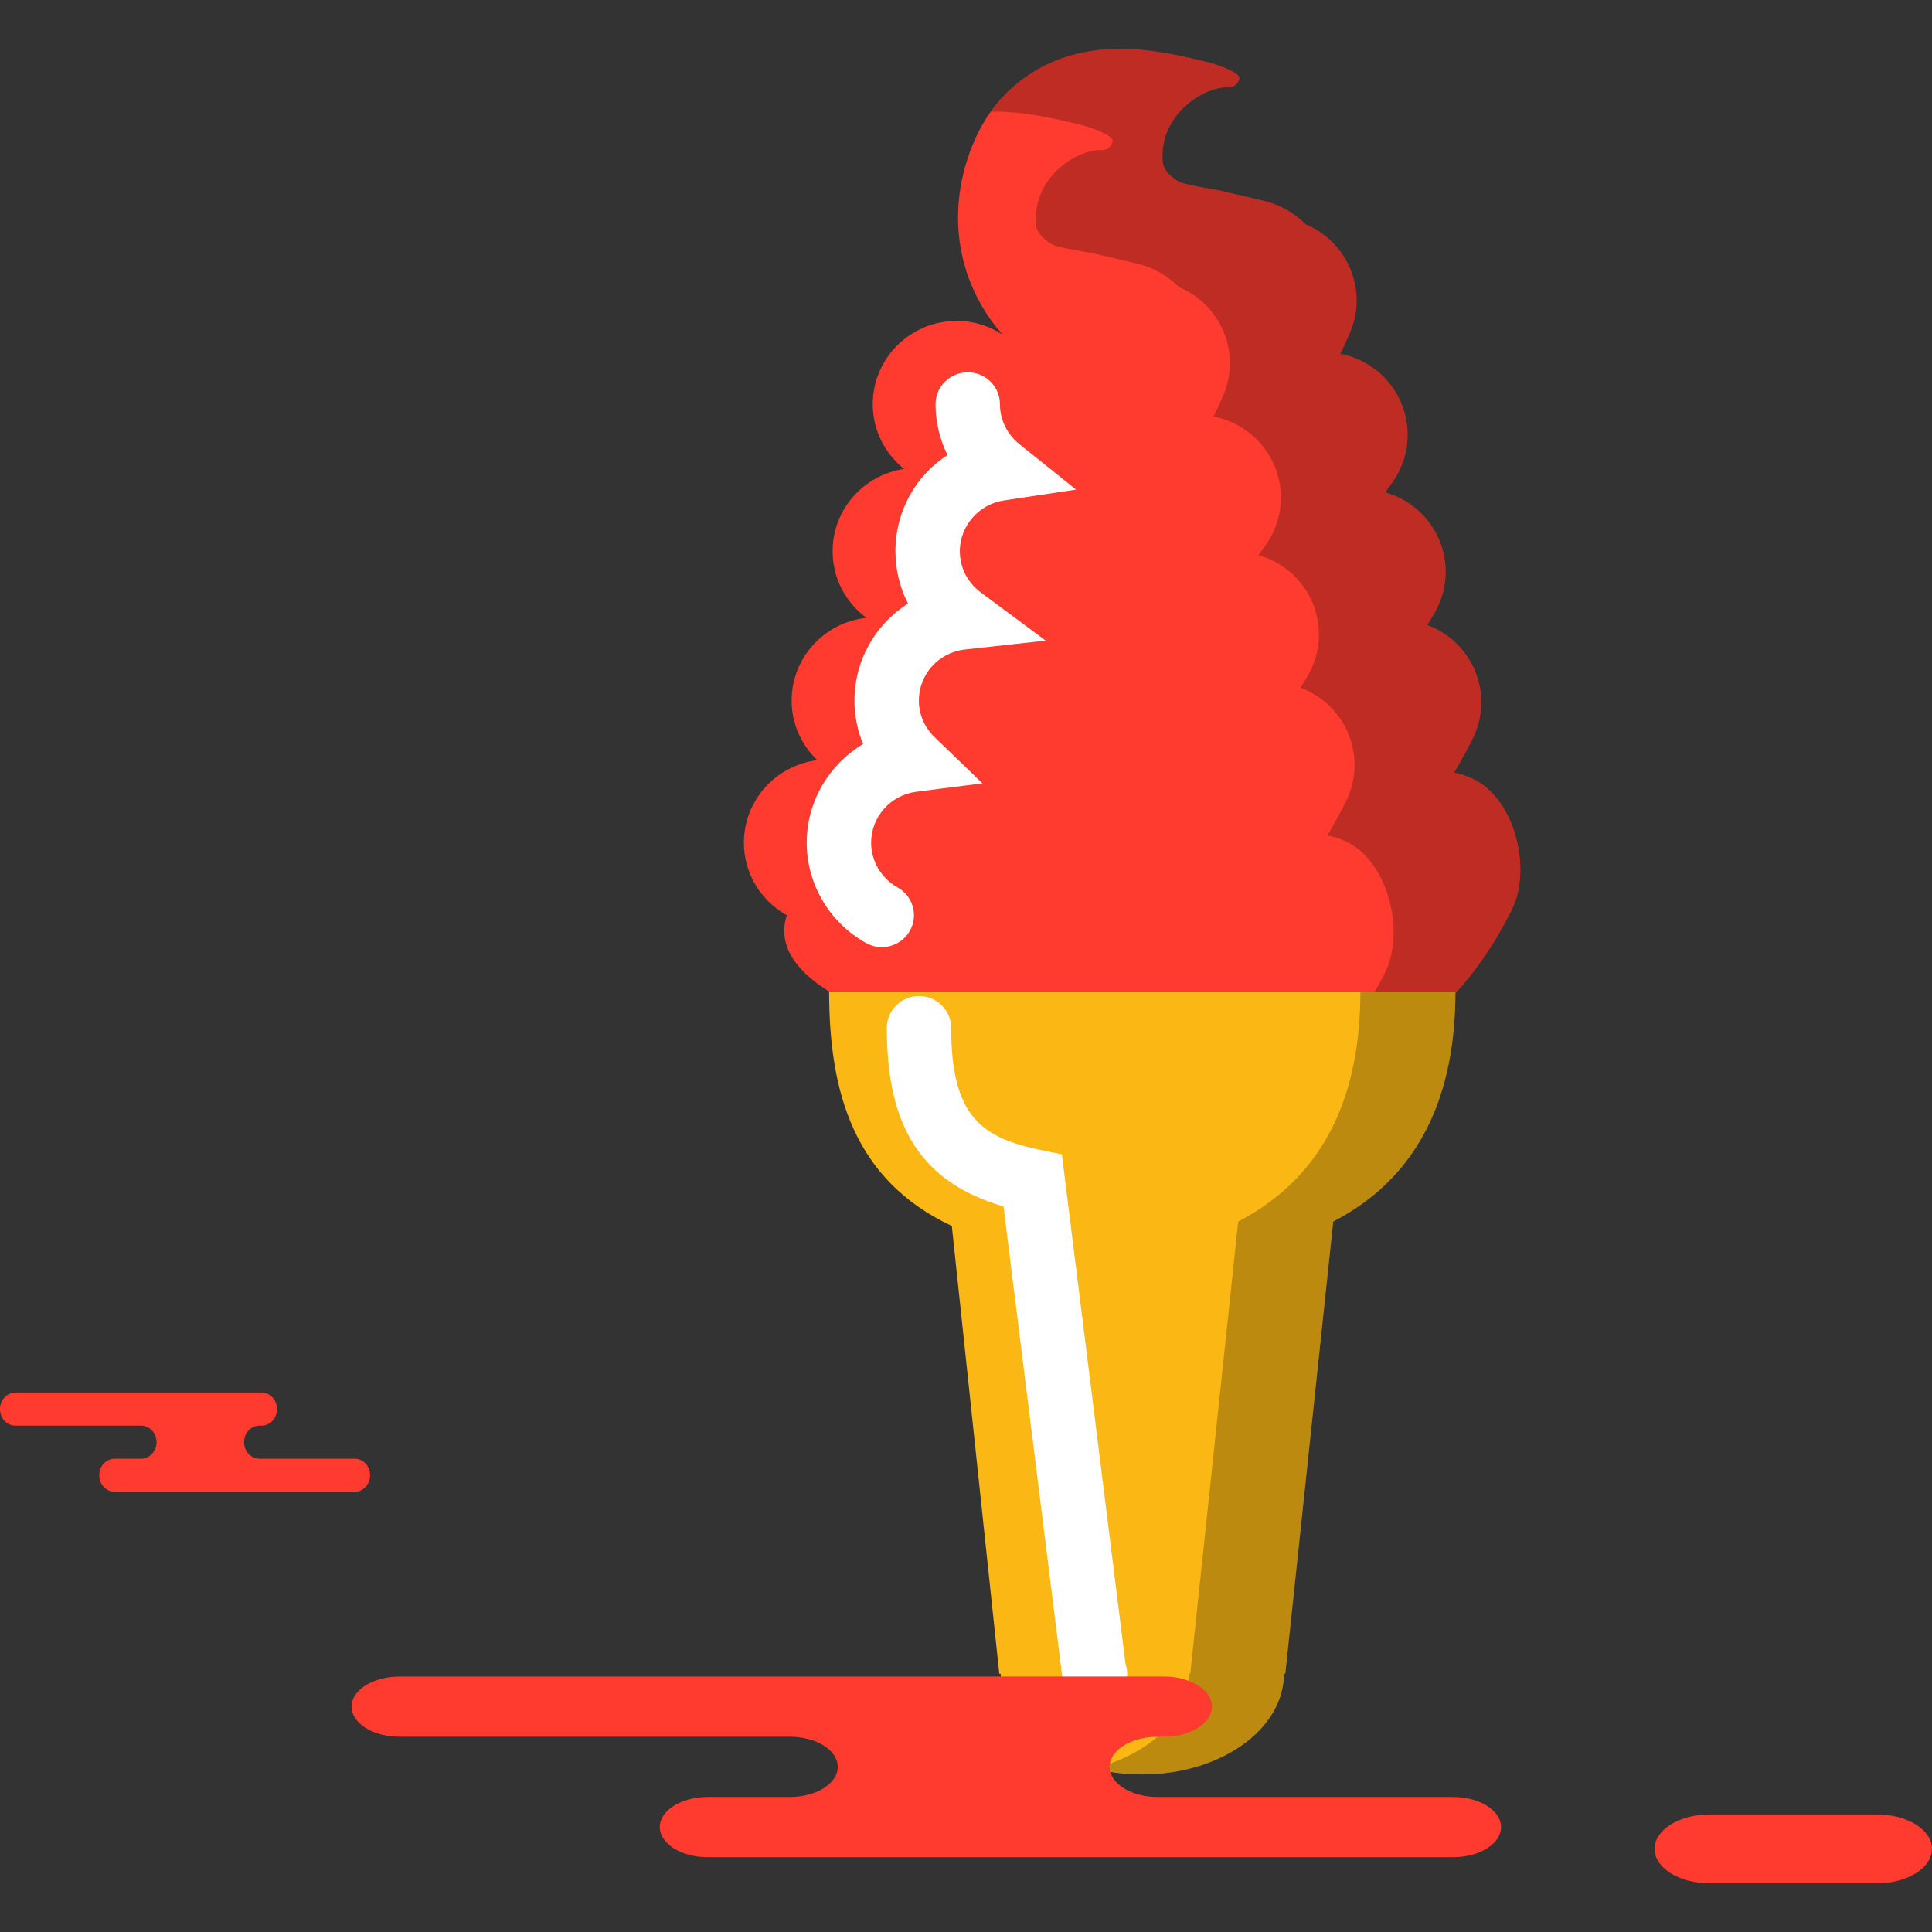 <?xml version="1.0" encoding="iso-8859-1"?>
<!-- Generator: Adobe Illustrator 19.1.0, SVG Export Plug-In . SVG Version: 6.00 Build 0)  -->
<svg version="1.1" id="Capa_1" xmlns="http://www.w3.org/2000/svg" xmlns:xlink="http://www.w3.org/1999/xlink" x="0px" y="0px"
	 viewBox="0 0 218.332 218.332" style="enable-background:new 0 0 218.332 218.332;" xml:space="preserve">
<rect x="0" y="0" width="218.332" height="218.332" fill="#333333" stroke="none"/>
<g>
	<g id="group-67svg">
		<path id="path-1_132_" style="fill:#020403;" d="M98.738,44.594c-0.007,0.053-0.011,0.105-0.017,0.158
			c0.086,0.052,0.179,0.091,0.263,0.146C98.899,44.801,98.822,44.692,98.738,44.594z"/>
		<path id="path-2_132_" style="fill:#FF3A2F;" d="M166.557,88.068c-0.725-0.355-1.475-0.597-2.231-0.757
			c0.728-1.226,1.429-2.49,2.09-3.81c2.308-4.616,0.402-10.21-4.255-12.495c-0.286-0.141-0.574-0.264-0.866-0.372
			c0.311-0.526,0.636-1.032,0.933-1.574c2.479-4.526,0.788-10.19-3.781-12.647c-0.62-0.333-1.261-0.584-1.914-0.769
			c0.324-0.453,0.653-0.881,0.972-1.356c2.873-4.29,1.689-10.077-2.641-12.923c-1.065-0.7-2.222-1.153-3.403-1.382
			c0.381-0.773,0.753-1.575,1.11-2.413c2.014-4.74-0.225-10.197-4.999-12.203c-1.275-1.282-2.911-2.243-4.809-2.686l-4.871-1.141
			c0,0-0.14-0.033-0.377-0.074c-0.23-0.039-0.564-0.096-0.991-0.171c-0.409-0.069-0.885-0.158-1.391-0.257
			c-0.507-0.102-1.049-0.223-1.569-0.367c-0.516-0.139-1.885-1.086-2.122-2.09c-0.046-0.301-0.069-0.603-0.073-0.915
			c-0.013-1.224,0.319-2.515,0.903-3.561c0.577-1.064,1.365-1.903,2.148-2.521c0.783-0.625,1.567-1.037,2.227-1.289
			c0.665-0.26,1.206-0.369,1.569-0.41c0.366-0.044,0.542-0.021,0.527-0.024c0.653,0.07,1.239-0.395,1.312-1.042
			c0.074-0.647-2.766-1.612-3.57-1.8c-0.803-0.184-1.8-0.427-3.03-0.693c-1.206-0.254-2.636-0.521-4.367-0.695
			c-0.034-0.004-0.064-0.009-0.098-0.011c-1.763-0.155-3.886-0.214-6.242,0.235c-0.584,0.113-1.189,0.251-1.796,0.428
			c-0.613,0.17-1.215,0.395-1.833,0.64c-0.601,0.264-1.214,0.549-1.806,0.884c-0.293,0.166-0.591,0.341-0.873,0.529
			c-0.293,0.186-0.572,0.387-0.847,0.59c-2.24,1.643-4.019,3.906-5.171,6.301l-0.213,0.452l-0.013,0.03
			c0.009-0.036-0.134,0.406-0.078,0.228l-0.015,0.036l-0.036,0.069l-0.068,0.14l-0.137,0.28l-0.23,0.628l-0.216,0.63l-0.179,0.55
			c-0.12,0.363-0.224,0.755-0.321,1.142c-0.393,1.561-0.659,3.32-0.646,5.227c-0.012,1.899,0.296,3.972,0.934,6.002
			c0.653,2.027,1.651,4,2.899,5.692c0.381,0.52,0.785,1.005,1.198,1.474c-1.491-0.964-3.256-1.546-5.169-1.546
			c-5.25,0-9.505,4.218-9.505,9.417c0,2.959,1.386,5.585,3.537,7.312c-4.568,0.686-8.071,4.579-8.071,9.296
			c0,3.081,1.496,5.813,3.809,7.532c-4.749,0.523-8.442,4.507-8.442,9.353c0,2.645,1.121,5.018,2.894,6.729
			c-4.672,0.592-8.287,4.538-8.287,9.328c0,3.522,1.955,6.581,4.844,8.197c-1.09,3.455,1.074,6.31,4.787,8.631h35.39h35.388
			c0,0.071-0.003,0.142-0.003,0.212c2.38-2.624,4.508-5.722,6.364-9.43C173.146,98.223,171.217,90.357,166.557,88.068z"/>
		<path id="path-3_132_" style="fill:#FFFFFF;" d="M99.645,107.031c-0.604,0-1.219-0.151-1.784-0.466
			c-4.129-2.309-6.695-6.654-6.695-11.337c0-4.676,2.531-8.851,6.368-11.146c-0.64-1.54-0.973-3.2-0.973-4.91
			c0-4.581,2.388-8.647,6.051-10.97c-0.924-1.801-1.421-3.815-1.421-5.916c0-4.529,2.292-8.534,5.885-10.867
			c-0.881-1.762-1.351-3.718-1.351-5.741c0-1.991,1.628-3.605,3.64-3.605c2.01,0,3.638,1.614,3.638,3.605
			c0,1.75,0.8,3.394,2.189,4.51l6.414,5.14l-8.155,1.225c-2.84,0.426-4.982,2.891-4.982,5.733c0,1.843,0.856,3.537,2.353,4.648
			l7.352,5.461l-9.134,1.006c-2.966,0.326-5.201,2.807-5.201,5.771c0,1.557,0.636,3.03,1.791,4.145l5.4,5.209l-7.476,0.949
			c-2.914,0.37-5.11,2.842-5.11,5.753c0,2.089,1.148,4.026,2.992,5.058c1.752,0.978,2.371,3.178,1.382,4.912
			C102.147,106.371,100.914,107.031,99.645,107.031z"/>
		<path id="path-4_131_" style="opacity:0.25;fill:#020403;enable-background:new    ;" d="M166.557,88.068
			c-0.725-0.355-1.475-0.597-2.231-0.757c0.728-1.227,1.429-2.491,2.09-3.811c2.308-4.615,0.402-10.21-4.255-12.494
			c-0.286-0.141-0.574-0.264-0.866-0.372c0.311-0.526,0.636-1.032,0.933-1.574c2.479-4.526,0.788-10.19-3.781-12.647
			c-0.62-0.333-1.261-0.584-1.914-0.769c0.324-0.453,0.653-0.881,0.972-1.356c2.873-4.29,1.689-10.077-2.641-12.923
			c-1.065-0.7-2.222-1.153-3.403-1.382c0.381-0.773,0.753-1.575,1.11-2.414c2.014-4.739-0.225-10.196-4.999-12.203
			c-1.275-1.281-2.911-2.242-4.809-2.685l-4.871-1.141c0,0-0.14-0.033-0.377-0.074c-0.23-0.039-0.564-0.096-0.991-0.171
			c-0.409-0.07-0.885-0.158-1.391-0.257c-0.507-0.102-1.049-0.223-1.569-0.367c-0.516-0.139-1.885-1.086-2.122-2.09
			c-0.046-0.302-0.069-0.603-0.073-0.915c-0.013-1.224,0.319-2.515,0.903-3.562c0.577-1.063,1.365-1.902,2.148-2.52
			c0.783-0.626,1.567-1.037,2.227-1.289c0.665-0.26,1.206-0.369,1.569-0.41c0.366-0.044,0.542-0.021,0.527-0.024
			c0.653,0.07,1.239-0.396,1.312-1.042c0.074-0.647-2.766-1.612-3.57-1.8c-0.803-0.184-1.8-0.427-3.03-0.693
			c-1.206-0.254-2.636-0.521-4.367-0.695c-0.034-0.004-0.064-0.01-0.098-0.011c-1.763-0.155-3.886-0.214-6.242,0.235
			c-0.584,0.112-1.189,0.251-1.796,0.428c-0.613,0.17-1.215,0.395-1.833,0.64c-0.601,0.264-1.214,0.549-1.806,0.883
			c-0.293,0.167-0.591,0.342-0.873,0.53c-0.293,0.186-0.572,0.387-0.847,0.59c-1.395,1.022-2.583,2.3-3.58,3.685
			c0.948-0.009,1.851,0.029,2.661,0.1c0.033,0.002,0.063,0.007,0.098,0.011c1.73,0.175,3.16,0.441,4.367,0.695
			c1.23,0.266,2.226,0.509,3.029,0.693c0.804,0.188,3.643,1.153,3.571,1.801c-0.074,0.645-0.659,1.112-1.313,1.042
			c0.015,0.002-0.161-0.022-0.526,0.023c-0.362,0.041-0.905,0.15-1.57,0.41c-0.659,0.253-1.443,0.664-2.227,1.29
			c-0.784,0.619-1.571,1.457-2.147,2.52c-0.584,1.047-0.916,2.337-0.904,3.562c0.005,0.311,0.028,0.613,0.074,0.915
			c0.236,1.004,1.605,1.951,2.121,2.089c0.521,0.145,1.061,0.264,1.568,0.367c0.508,0.1,0.983,0.187,1.392,0.257
			c0.426,0.075,0.761,0.133,0.991,0.172c0.237,0.04,0.377,0.073,0.377,0.073l4.871,1.142c1.899,0.443,3.534,1.402,4.81,2.685
			c4.773,2.007,7.012,7.464,4.998,12.202c-0.357,0.838-0.729,1.64-1.11,2.413c1.182,0.23,2.338,0.683,3.402,1.384
			c4.331,2.846,5.516,8.632,2.642,12.922c-0.319,0.476-0.648,0.903-0.972,1.356c0.653,0.185,1.293,0.437,1.914,0.77
			c4.569,2.457,6.261,8.12,3.781,12.646c-0.297,0.542-0.623,1.048-0.934,1.573c0.293,0.11,0.581,0.233,0.867,0.373
			c4.657,2.285,6.563,7.879,4.254,12.495c-0.661,1.321-1.361,2.584-2.089,3.812c0.757,0.159,1.505,0.4,2.231,0.755
			c4.66,2.29,6.589,10.155,4.279,14.77c-0.369,0.739-0.758,1.436-1.149,2.127h9.106c0,0.071-0.003,0.142-0.003,0.212
			c2.38-2.624,4.508-5.722,6.364-9.431C173.146,98.223,171.217,90.357,166.557,88.068z"/>
		<path id="path-5_131_" style="fill:#FBB713;" d="M129.088,112.056h-35.39c0,11.394,2.818,21.312,13.865,26.487l5.367,50.604h0.155
			c0,6.283,7.164,11.376,16.003,11.376c8.838,0,16.003-5.093,16.003-11.376h0.156l5.418-51.104
			c10.16-5.263,13.763-14.83,13.808-25.775c0-0.07,0.003-0.141,0.003-0.212H129.088z"/>
		<path id="path-6_129_" style="fill:#FFFFFF;" d="M123.824,192.753h-3.216l-0.551-3.162l-6.652-53.25
			c-9.215-2.712-13.191-8.883-13.191-20.175c0-1.991,1.628-3.605,3.639-3.605s3.639,1.614,3.639,3.605
			c0,9.872,3.358,12.378,9.968,13.757l2.541,0.529l7.192,57.561c0.124,0.356,0.192,0.738,0.192,1.135
			C127.385,191.139,125.835,192.753,123.824,192.753z"/>
		<path id="path-7_129_" style="opacity:0.25;fill:#020403;enable-background:new    ;" d="M153.74,112.056
			c0,0.071-0.005,0.142-0.005,0.212c-0.045,10.945-3.648,20.512-13.808,25.775l-5.417,51.104h-0.157
			c0,4.937-4.451,9.099-10.634,10.672c1.686,0.428,3.476,0.704,5.369,0.704c8.838,0,16.003-5.093,16.003-11.376h0.156l5.418-51.104
			c10.16-5.263,13.763-14.83,13.808-25.775c0-0.07,0.003-0.141,0.003-0.212H153.74z"/>
		<path id="path-8_126_" style="fill:#FF3A2F;" d="M116.013,189.462h15.531c2.995,0,5.422,1.523,5.422,3.402
			c0,1.88-2.427,3.404-5.422,3.404h-0.724c-2.994,0-5.421,1.523-5.421,3.404c0,1.878,2.427,3.402,5.421,3.402h33.389
			c2.994,0,5.422,1.524,5.422,3.404c0,1.88-2.428,3.403-5.422,3.403h-40.124h-44.1c-2.994,0-5.422-1.523-5.422-3.403
			c0-1.88,2.428-3.404,5.422-3.404h9.267c2.994,0,5.421-1.524,5.421-3.402c0-1.881-2.427-3.404-5.421-3.404h-44.1
			c-2.995,0-5.422-1.524-5.422-3.404c0-1.879,2.427-3.402,5.422-3.402h10.423H116.013z"/>
		<path id="path-9_120_" style="fill:#FF3A2F;" d="M24.56,157.369h5c0.964,0,1.747,0.838,1.747,1.869c0,1.032-0.783,1.87-1.747,1.87
			h-0.232c-0.964,0-1.746,0.836-1.746,1.868c0,1.033,0.782,1.871,1.746,1.871h10.749c0.965,0,1.745,0.837,1.745,1.869
			c0,1.033-0.78,1.869-1.745,1.869H27.159H12.961c-0.964,0-1.746-0.836-1.746-1.869c0-1.032,0.782-1.869,1.746-1.869h2.983
			c0.964,0,1.745-0.838,1.745-1.871c0-1.032-0.781-1.868-1.745-1.868H1.746c-0.965,0-1.746-0.838-1.746-1.87
			c0-1.031,0.781-1.869,1.746-1.869h3.355H24.56z"/>
		<path id="path-10_111_" style="fill:#FF3A2F;" d="M212.142,212.826c3.418,0,6.19-1.741,6.19-3.886c0-2.147-2.772-3.886-6.19-3.886
			h-18.971c-3.42,0-6.193,1.739-6.193,3.886c0,2.145,2.773,3.886,6.193,3.886H212.142z"/>
	</g>
</g>
<g>
</g>
<g>
</g>
<g>
</g>
<g>
</g>
<g>
</g>
<g>
</g>
<g>
</g>
<g>
</g>
<g>
</g>
<g>
</g>
<g>
</g>
<g>
</g>
<g>
</g>
<g>
</g>
<g>
</g>
</svg>

